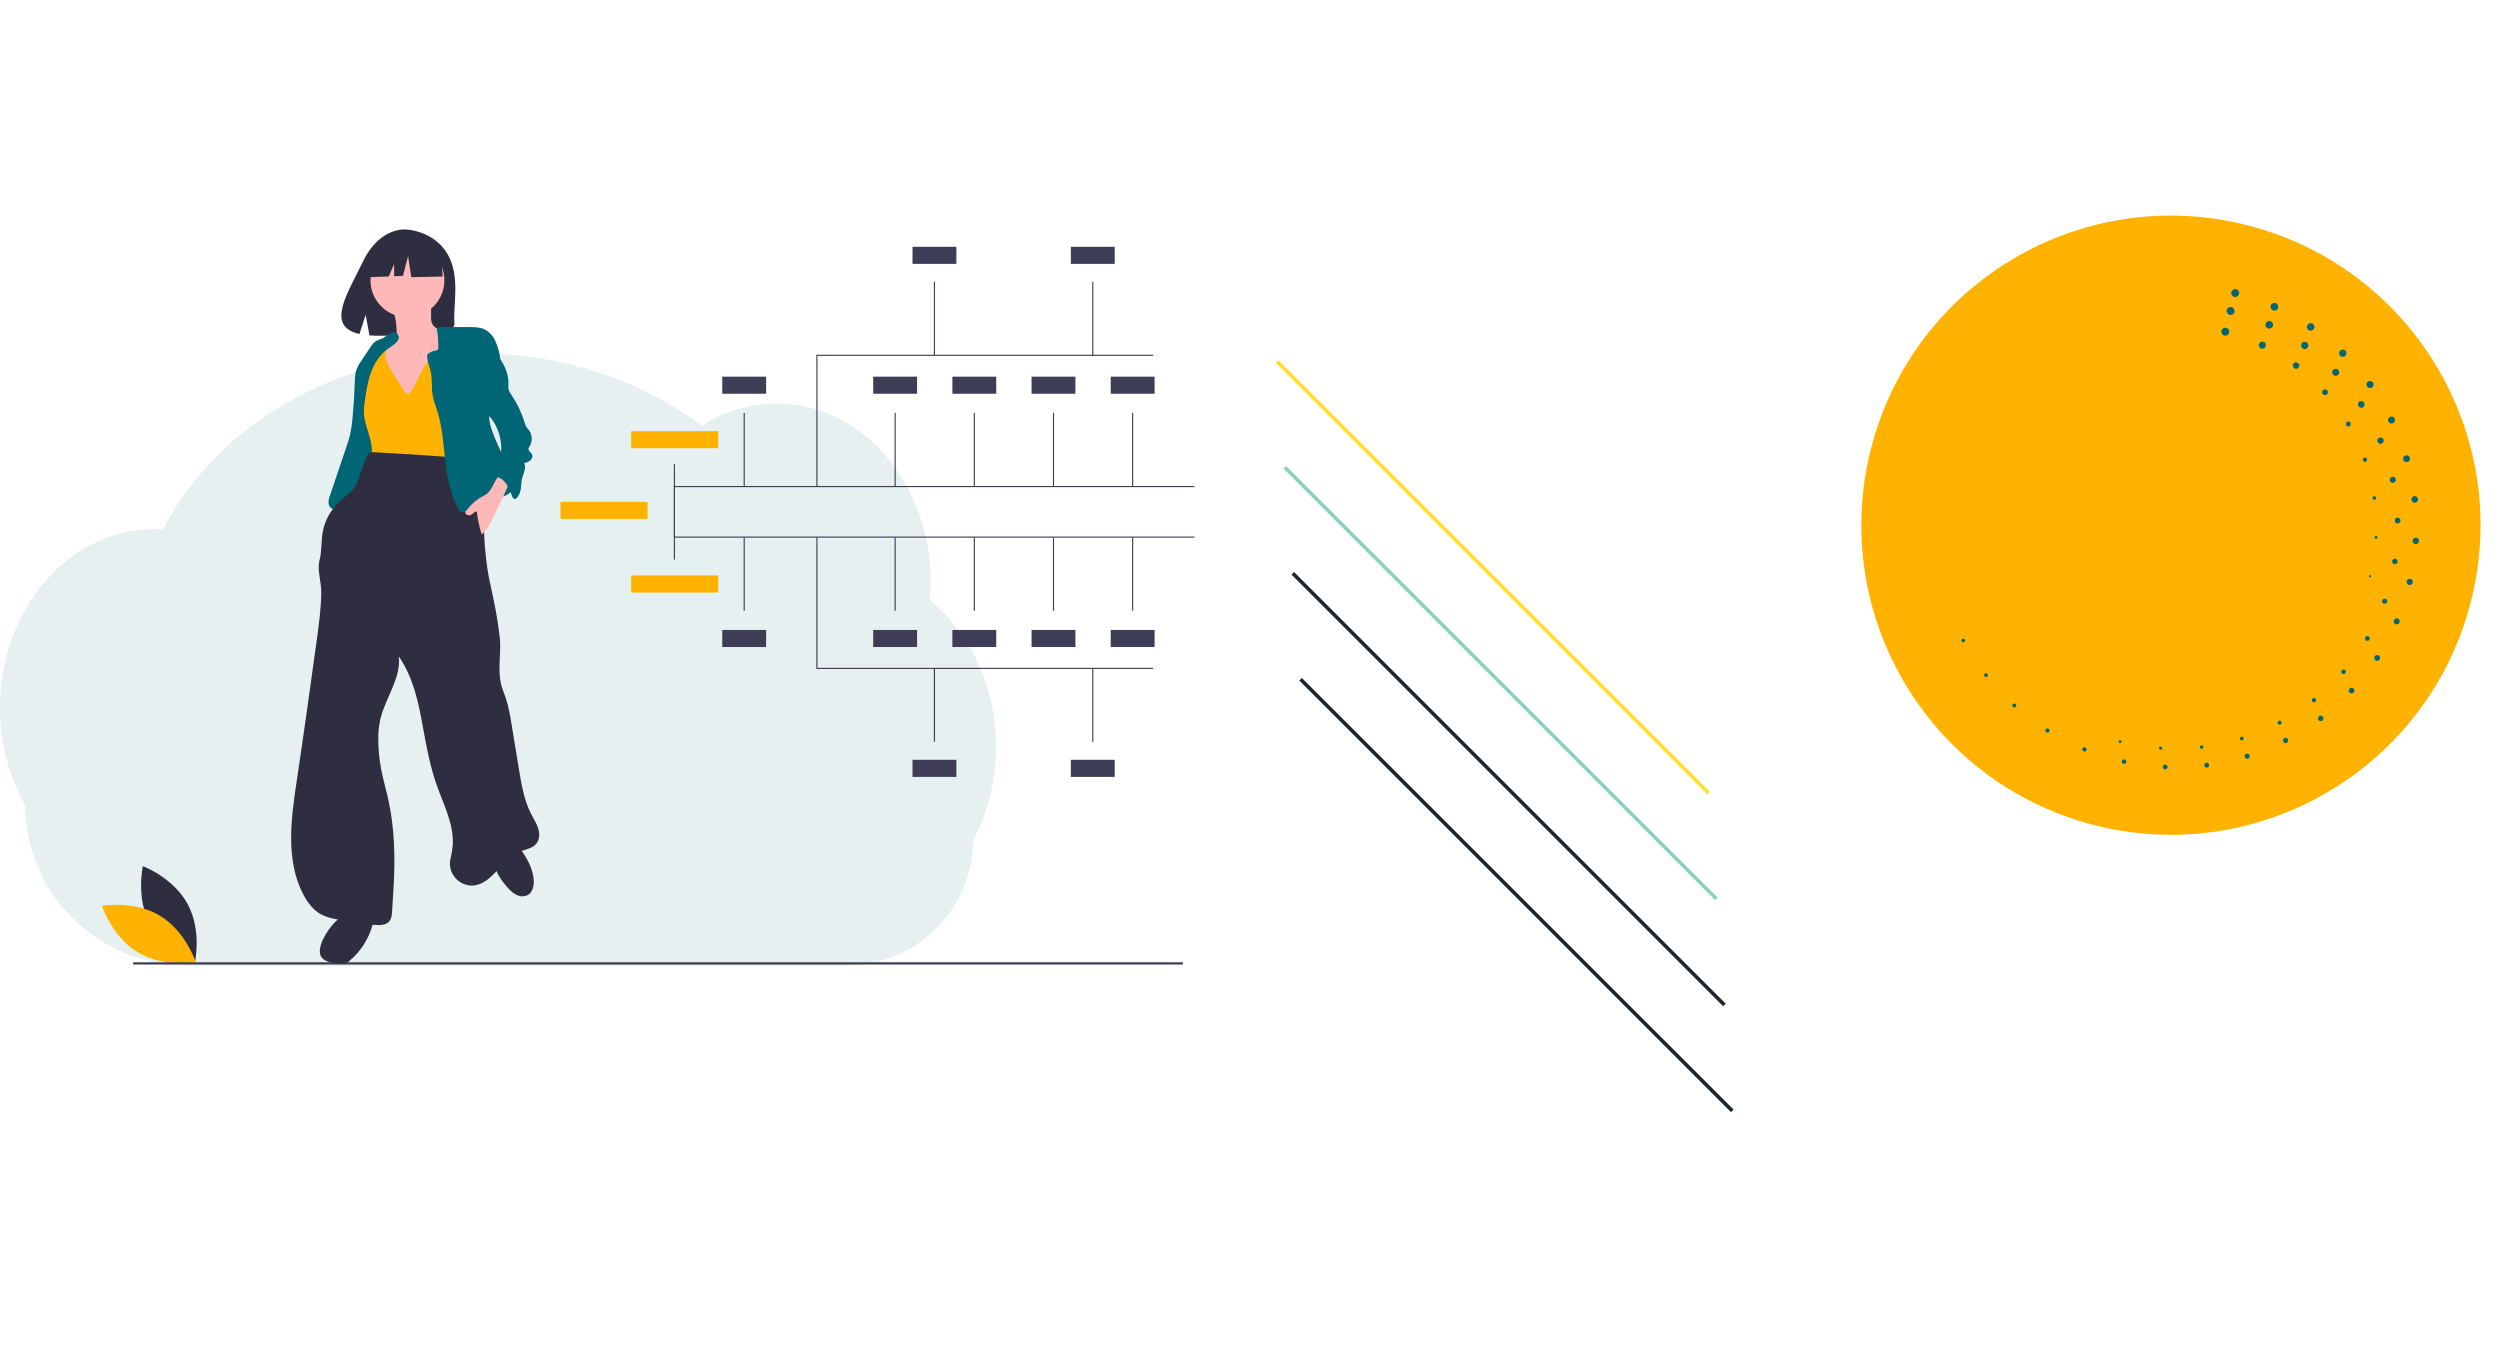 <svg width="1373" height="751" viewBox="0 0 1373 751" fill="none" xmlns="http://www.w3.org/2000/svg">
<path opacity="0.1" d="M547 410.094C547.009 419.21 545.907 428.293 543.717 437.142C542.98 440.123 542.124 443.043 541.148 445.9C539.955 449.428 538.572 452.888 537.006 456.266C536.216 457.975 535.382 459.65 534.503 461.291C534.517 470.639 532.593 479.888 528.851 488.454C522.087 503.823 510.026 516.251 494.865 523.471C485.387 527.993 475.028 530.372 464.525 530.437H103.847C87.799 530.471 72.029 526.255 58.139 518.218L57.926 518.097C55.947 516.939 54.019 515.713 52.139 514.419C47.911 511.498 43.938 508.223 40.264 504.629C35.292 499.77 30.91 494.341 27.21 488.454C18.52 474.656 13.916 458.678 13.932 442.371C5.132 426.929 0 408.432 0 388.555C0 363.477 8.155 340.6 21.553 323.282C24.346 319.664 27.406 316.26 30.707 313.098C33.963 309.969 37.464 307.104 41.175 304.53C44.144 302.468 47.246 300.606 50.463 298.957C51.805 298.274 53.152 297.628 54.522 297.029C55.724 296.495 56.941 295.998 58.172 295.529C59.649 294.969 61.144 294.453 62.658 293.983C64.172 293.512 65.666 293.1 67.14 292.747C69.307 292.218 71.511 291.788 73.753 291.456C75.611 291.182 77.468 290.992 79.326 290.848C80.803 290.737 82.293 290.676 83.793 290.658H84.606C86.259 290.658 87.903 290.723 89.534 290.834C89.705 290.49 89.891 290.142 90.063 289.803C90.713 288.563 91.386 287.328 92.064 286.12C92.063 286.11 92.063 286.099 92.064 286.088C92.181 285.874 92.297 285.665 92.418 285.461C92.966 284.472 93.537 283.492 94.122 282.521C94.391 282.057 94.656 281.62 94.93 281.184C94.988 281.075 95.051 280.97 95.12 280.868C95.399 280.403 95.682 279.939 95.97 279.475C97.404 277.184 98.894 274.933 100.442 272.722L100.837 272.156C101.079 271.812 101.302 271.478 101.571 271.134C102.212 270.238 102.871 269.337 103.535 268.454C104 267.823 104.464 267.196 104.966 266.597C106.173 265.049 107.412 263.501 108.681 261.953C109.95 260.404 111.269 258.877 112.638 257.369C112.824 257.16 113.009 256.955 113.204 256.751L115.187 254.587C115.285 254.485 115.369 254.392 115.461 254.299C115.698 254.044 115.926 253.788 116.181 253.542C117.245 252.414 118.336 251.308 119.432 250.208C125.01 244.652 130.952 239.475 137.219 234.71C137.465 234.515 137.716 234.329 137.962 234.144C139.142 233.257 140.34 232.379 141.538 231.515C148.128 226.787 155.018 222.49 162.162 218.651C162.655 218.368 163.156 218.103 163.662 217.843C170.068 214.454 176.656 211.422 183.395 208.759C187.069 207.306 190.826 205.94 194.606 204.691C197.123 203.864 199.65 203.079 202.208 202.341C206.209 201.189 210.237 200.157 214.292 199.243C226.241 196.562 238.397 194.906 250.628 194.293C254.343 194.104 258.1 194.006 261.899 194C280.229 193.976 298.488 196.286 316.235 200.873C316.418 201.151 316.669 201.377 316.964 201.53C317.259 201.684 317.588 201.76 317.921 201.751H319.481C320.159 201.937 320.833 202.123 321.511 202.318C325.297 203.408 329.029 204.598 332.707 205.889L333.636 206.223C342.714 209.452 351.547 213.332 360.066 217.834C367.745 221.882 375.138 226.45 382.195 231.506C383.282 232.286 384.353 233.072 385.409 233.865C386.69 233.045 387.994 232.258 389.319 231.506C394.436 228.591 399.872 226.274 405.518 224.6C417.322 221.107 429.812 220.618 441.853 223.179C457.295 226.453 471.273 234.58 482.563 246.139C487.16 250.869 491.252 256.064 494.772 261.641C495.028 262.041 495.283 262.445 495.529 262.853C498.555 267.79 501.156 272.974 503.304 278.351C503.383 278.551 503.462 278.736 503.531 278.931C505.514 283.966 507.113 289.143 508.315 294.419C508.37 294.689 508.435 294.953 508.491 295.223C509.615 300.329 510.379 305.507 510.776 310.72C510.776 310.906 510.776 311.096 510.813 311.291C511.008 313.988 511.107 316.713 511.11 319.465C511.11 321.926 511.027 324.369 510.874 326.793C510.874 327.058 510.836 327.332 510.813 327.606C510.771 328.307 510.711 328.999 510.651 329.705C514.198 332.566 517.517 335.698 520.58 339.072C521.933 340.549 523.242 342.082 524.509 343.67C528.366 348.504 531.756 353.693 534.633 359.167C542.486 373.991 547 391.43 547 410.094Z" fill="#006574"/>
<path d="M951.356 610.065L714.277 373.033" stroke="#1D262D" stroke-width="2" stroke-miterlimit="10"/>
<path d="M947.049 551.927L709.97 314.848" stroke="#1D262D" stroke-width="2" stroke-miterlimit="10"/>
<path d="M942.742 493.741L705.663 256.709" stroke="#8BD2BD" stroke-width="2" stroke-miterlimit="10"/>
<path d="M938.434 435.604L701.356 198.525" stroke="#FFE031" stroke-width="2" stroke-miterlimit="10"/>
<path d="M1150.02 453.106C1240.97 476.438 1333.6 421.628 1356.94 330.684C1380.27 239.741 1325.46 147.103 1234.51 123.772C1143.57 100.44 1050.93 155.25 1027.6 246.194C1004.27 337.137 1059.08 429.775 1150.02 453.106Z" fill="#FFB300"/>
<path d="M1227.04 163.049C1228.2 163.347 1229.39 162.647 1229.68 161.485C1229.98 160.322 1229.28 159.138 1228.12 158.84C1226.96 158.542 1225.77 159.242 1225.47 160.405C1225.18 161.567 1225.88 162.751 1227.04 163.049Z" fill="#006574"/>
<path d="M1248.57 170.519C1247.43 170.228 1246.75 169.075 1247.04 167.938C1247.33 166.801 1248.49 166.119 1249.62 166.411C1250.76 166.702 1251.44 167.855 1251.15 168.992C1250.86 170.129 1249.71 170.811 1248.57 170.519Z" fill="#006574"/>
<path d="M1268.49 181.587C1269.59 181.871 1270.72 181.204 1271 180.097C1271.29 178.991 1270.62 177.863 1269.51 177.579C1268.41 177.296 1267.28 177.963 1267 179.069C1266.71 180.176 1267.38 181.303 1268.49 181.587Z" fill="#006574"/>
<path d="M1286.17 195.923C1285.1 195.647 1284.44 194.546 1284.72 193.469C1285 192.391 1286.1 191.74 1287.18 192.017C1288.25 192.293 1288.9 193.393 1288.63 194.471C1288.36 195.551 1287.26 196.202 1286.17 195.923Z" fill="#006574"/>
<path d="M1301.14 213.078C1300.08 212.808 1299.45 211.739 1299.72 210.687C1299.99 209.635 1301.06 209.002 1302.11 209.272C1303.16 209.542 1303.8 210.611 1303.53 211.663C1303.26 212.716 1302.19 213.348 1301.14 213.078Z" fill="#006574"/>
<path d="M1312.93 232.543C1313.96 232.807 1315.01 232.188 1315.27 231.16C1315.53 230.132 1314.91 229.086 1313.89 228.822C1312.86 228.558 1311.81 229.178 1311.55 230.205C1311.28 231.233 1311.9 232.28 1312.93 232.543Z" fill="#006574"/>
<path d="M1321.22 253.728C1320.21 253.471 1319.61 252.456 1319.87 251.454C1320.13 250.452 1321.14 249.851 1322.14 250.108C1323.15 250.365 1323.75 251.381 1323.49 252.382C1323.23 253.384 1322.22 253.985 1321.22 253.728Z" fill="#006574"/>
<path d="M1327.86 275.017C1328.26 274.098 1327.84 273.027 1326.92 272.626C1326 272.225 1324.93 272.646 1324.53 273.565C1324.13 274.485 1324.55 275.555 1325.47 275.956C1326.39 276.357 1327.46 275.937 1327.86 275.017Z" fill="#006574"/>
<path d="M1326.33 298.756C1325.38 298.514 1324.81 297.551 1325.06 296.608C1325.3 295.666 1326.26 295.096 1327.2 295.338C1328.15 295.58 1328.72 296.542 1328.47 297.485C1328.23 298.428 1327.27 298.998 1326.33 298.756Z" fill="#006574"/>
<path d="M1322.99 321.247C1322.07 321.012 1321.52 320.081 1321.76 319.163C1321.99 318.246 1322.92 317.695 1323.84 317.93C1324.76 318.166 1325.31 319.097 1325.07 320.014C1324.84 320.932 1323.91 321.483 1322.99 321.247Z" fill="#006574"/>
<path d="M1315.87 342.849C1314.97 342.62 1314.45 341.713 1314.67 340.829C1314.9 339.936 1315.81 339.406 1316.69 339.633C1317.58 339.862 1318.11 340.77 1317.89 341.654C1317.66 342.538 1316.75 343.076 1315.87 342.849Z" fill="#006574"/>
<path d="M1305.13 362.896C1304.28 362.676 1303.76 361.798 1303.98 360.939C1304.2 360.081 1305.07 359.561 1305.93 359.781C1306.79 360.002 1307.31 360.88 1307.09 361.738C1306.87 362.597 1305.99 363.117 1305.13 362.896Z" fill="#006574"/>
<path d="M1291.09 380.792C1290.25 380.578 1289.75 379.732 1289.96 378.898C1290.18 378.065 1291.03 377.564 1291.86 377.778C1292.69 377.992 1293.19 378.838 1292.98 379.671C1292.77 380.496 1291.92 381.006 1291.09 380.792Z" fill="#006574"/>
<path d="M1274.17 395.995C1273.36 395.787 1272.88 394.964 1273.08 394.165C1273.29 393.356 1274.11 392.876 1274.91 393.082C1275.72 393.289 1276.2 394.112 1276 394.912C1275.79 395.712 1274.97 396.202 1274.17 395.995Z" fill="#006574"/>
<path d="M1254.89 408.08C1254.1 407.879 1253.63 407.086 1253.83 406.303C1254.04 405.52 1254.83 405.05 1255.61 405.251C1256.39 405.452 1256.86 406.245 1256.66 407.028C1256.45 407.809 1255.66 408.279 1254.89 408.08Z" fill="#006574"/>
<path d="M1233.82 416.69C1233.07 416.498 1232.61 415.734 1232.8 414.976C1233 414.218 1233.76 413.768 1234.52 413.962C1235.27 414.157 1235.72 414.918 1235.53 415.676C1235.33 416.434 1234.56 416.882 1233.82 416.69Z" fill="#006574"/>
<path d="M1211.57 421.554C1210.85 421.368 1210.41 420.627 1210.59 419.903C1210.78 419.179 1211.52 418.741 1212.24 418.927C1212.97 419.113 1213.41 419.853 1213.22 420.577C1213.04 421.301 1212.29 421.739 1211.57 421.554Z" fill="#006574"/>
<path d="M1188.81 422.499C1188.12 422.32 1187.7 421.611 1187.88 420.912C1188.05 420.213 1188.76 419.794 1189.46 419.973C1190.16 420.153 1190.58 420.861 1190.4 421.56C1190.22 422.259 1189.51 422.678 1188.81 422.499Z" fill="#006574"/>
<path d="M1166.22 419.512C1165.55 419.339 1165.15 418.662 1165.32 417.989C1165.5 417.315 1166.17 416.915 1166.85 417.087C1167.52 417.26 1167.92 417.937 1167.75 418.611C1167.57 419.284 1166.9 419.685 1166.22 419.512Z" fill="#006574"/>
<path d="M1144.47 412.718C1143.83 412.554 1143.44 411.898 1143.6 411.259C1143.77 410.619 1144.42 410.231 1145.06 410.395C1145.7 410.559 1146.09 411.215 1145.93 411.855C1145.76 412.494 1145.11 412.883 1144.47 412.718Z" fill="#006574"/>
<path d="M1124.19 402.293C1123.57 402.136 1123.2 401.512 1123.36 400.897C1123.52 400.282 1124.14 399.913 1124.76 400.071C1125.37 400.228 1125.74 400.853 1125.58 401.467C1125.43 402.082 1124.8 402.451 1124.19 402.293Z" fill="#006574"/>
<path d="M1106 388.511C1105.41 388.36 1105.06 387.759 1105.21 387.178C1105.36 386.589 1105.96 386.241 1106.54 386.39C1107.13 386.541 1107.48 387.142 1107.33 387.723C1107.19 388.314 1106.59 388.663 1106 388.511Z" fill="#006574"/>
<path d="M1090.45 371.808C1089.89 371.663 1089.56 371.094 1089.7 370.539C1089.85 369.983 1090.42 369.645 1090.97 369.788C1091.53 369.93 1091.87 370.501 1091.72 371.057C1091.58 371.613 1091.02 371.953 1090.45 371.808Z" fill="#006574"/>
<path d="M1077.98 352.689C1078.51 352.826 1079.06 352.504 1079.19 351.969C1079.33 351.435 1079.01 350.89 1078.47 350.753C1077.94 350.616 1077.4 350.938 1077.26 351.473C1077.12 352.007 1077.44 352.552 1077.98 352.689Z" fill="#006574"/>
<path d="M1224.51 172.908C1225.67 173.206 1226.86 172.505 1227.15 171.343C1227.45 170.18 1226.75 168.996 1225.59 168.698C1224.43 168.4 1223.24 169.101 1222.95 170.263C1222.65 171.425 1223.35 172.609 1224.51 172.908Z" fill="#006574"/>
<path d="M1245.76 180.405C1244.64 180.117 1243.96 178.975 1244.25 177.855C1244.53 176.735 1245.68 176.059 1246.8 176.347C1247.92 176.634 1248.59 177.776 1248.31 178.896C1248.02 180.016 1246.88 180.692 1245.76 180.405Z" fill="#006574"/>
<path d="M1265.24 191.668C1266.32 191.943 1267.41 191.296 1267.69 190.222C1267.96 189.148 1267.32 188.054 1266.24 187.778C1265.17 187.503 1264.07 188.15 1263.8 189.224C1263.52 190.298 1264.17 191.392 1265.24 191.668Z" fill="#006574"/>
<path d="M1282.3 206.344C1281.27 206.081 1280.64 205.032 1280.91 203.996C1281.17 202.969 1282.22 202.341 1283.26 202.606C1284.28 202.87 1284.91 203.919 1284.65 204.955C1284.37 205.988 1283.32 206.608 1282.3 206.344Z" fill="#006574"/>
<path d="M1296.34 223.892C1295.36 223.639 1294.76 222.634 1295.02 221.649C1295.27 220.664 1296.27 220.069 1297.26 220.322C1298.24 220.575 1298.84 221.58 1298.59 222.565C1298.33 223.55 1297.34 224.147 1296.34 223.892Z" fill="#006574"/>
<path d="M1306.93 243.711C1305.99 243.469 1305.42 242.506 1305.66 241.564C1305.91 240.621 1306.87 240.051 1307.81 240.293C1308.75 240.535 1309.32 241.498 1309.08 242.44C1308.84 243.383 1307.88 243.953 1306.93 243.711Z" fill="#006574"/>
<path d="M1313.7 265.135C1312.8 264.904 1312.27 263.986 1312.5 263.094C1312.73 262.193 1313.65 261.657 1314.54 261.886C1315.43 262.115 1315.97 263.035 1315.75 263.927C1315.52 264.82 1314.61 265.366 1313.7 265.135Z" fill="#006574"/>
<path d="M1316.39 287.423C1317.25 287.643 1318.12 287.127 1318.34 286.272C1318.56 285.416 1318.04 284.545 1317.19 284.325C1316.33 284.106 1315.46 284.621 1315.24 285.477C1315.02 286.332 1315.54 287.204 1316.39 287.423Z" fill="#006574"/>
<path d="M1314.9 309.832C1314.09 309.625 1313.6 308.8 1313.81 307.991C1314.02 307.183 1314.84 306.695 1315.65 306.902C1316.46 307.11 1316.95 307.935 1316.74 308.743C1316.53 309.551 1315.71 310.039 1314.9 309.832Z" fill="#006574"/>
<path d="M1309.32 331.577C1308.55 331.38 1308.09 330.598 1308.29 329.832C1308.48 329.065 1309.27 328.602 1310.03 328.799C1310.8 328.995 1311.26 329.778 1311.06 330.544C1310.87 331.31 1310.09 331.774 1309.32 331.577Z" fill="#006574"/>
<path d="M1299.84 351.93C1299.12 351.744 1298.69 351.005 1298.87 350.29C1299.06 349.566 1299.8 349.136 1300.51 349.32C1301.24 349.505 1301.67 350.244 1301.48 350.959C1301.3 351.675 1300.57 352.115 1299.84 351.93Z" fill="#006574"/>
<path d="M1286.76 370.179C1286.07 370.004 1285.67 369.316 1285.84 368.634C1286.02 367.953 1286.7 367.546 1287.39 367.721C1288.07 367.896 1288.47 368.583 1288.3 369.265C1288.13 369.939 1287.44 370.354 1286.76 370.179Z" fill="#006574"/>
<path d="M1270.52 385.691C1269.89 385.529 1269.5 384.884 1269.67 384.252C1269.83 383.621 1270.47 383.239 1271.11 383.401C1271.74 383.563 1272.12 384.208 1271.96 384.84C1271.79 385.471 1271.15 385.853 1270.52 385.691Z" fill="#006574"/>
<path d="M1251.69 397.965C1251.1 397.814 1250.75 397.211 1250.9 396.621C1251.05 396.032 1251.65 395.675 1252.24 395.827C1252.83 395.978 1253.19 396.581 1253.04 397.17C1252.88 397.757 1252.28 398.116 1251.69 397.965Z" fill="#006574"/>
<path d="M1230.93 406.581C1230.38 406.441 1230.06 405.882 1230.19 405.343C1230.33 404.805 1230.89 404.473 1231.43 404.611C1231.98 404.752 1232.3 405.31 1232.16 405.849C1232.03 406.388 1231.47 406.722 1230.93 406.581Z" fill="#006574"/>
<path d="M1208.91 411.235C1208.41 411.105 1208.11 410.598 1208.24 410.092C1208.37 409.587 1208.88 409.287 1209.38 409.416C1209.89 409.546 1210.19 410.054 1210.06 410.559C1209.93 411.064 1209.42 411.364 1208.91 411.235Z" fill="#006574"/>
<path d="M1186.41 411.733C1186.87 411.851 1187.34 411.574 1187.46 411.114C1187.57 410.653 1187.3 410.184 1186.84 410.066C1186.38 409.948 1185.91 410.226 1185.79 410.686C1185.67 411.146 1185.95 411.615 1186.41 411.733Z" fill="#006574"/>
<path d="M1164.18 408.068C1164.59 408.174 1165.02 407.925 1165.12 407.511C1165.23 407.097 1164.98 406.675 1164.56 406.569C1164.15 406.463 1163.73 406.712 1163.62 407.126C1163.52 407.54 1163.77 407.962 1164.18 408.068Z" fill="#006574"/>
<path d="M1221.59 184.272C1222.76 184.57 1223.94 183.87 1224.24 182.707C1224.54 181.545 1223.84 180.361 1222.67 180.062C1221.51 179.764 1220.33 180.465 1220.03 181.627C1219.73 182.79 1220.43 183.974 1221.59 184.272Z" fill="#006574"/>
<path d="M1241.98 191.468C1240.92 191.196 1240.29 190.119 1240.56 189.066C1240.83 188.006 1241.91 187.376 1242.96 187.646C1244.02 187.916 1244.65 188.995 1244.38 190.047C1244.12 191.102 1243.04 191.74 1241.98 191.468Z" fill="#006574"/>
<path d="M1260.54 202.499C1259.58 202.255 1259.01 201.282 1259.25 200.33C1259.5 199.379 1260.47 198.803 1261.42 199.047C1262.37 199.291 1262.95 200.265 1262.7 201.216C1262.46 202.167 1261.49 202.743 1260.54 202.499Z" fill="#006574"/>
<path d="M1276.52 216.936C1277.37 217.153 1278.23 216.643 1278.44 215.797C1278.66 214.951 1278.15 214.089 1277.31 213.872C1276.46 213.655 1275.6 214.165 1275.38 215.011C1275.16 215.857 1275.67 216.719 1276.52 216.936Z" fill="#006574"/>
<path d="M1289.35 234.209C1288.61 234.019 1288.16 233.257 1288.35 232.516C1288.54 231.775 1289.3 231.324 1290.04 231.515C1290.78 231.705 1291.24 232.466 1291.04 233.207C1290.85 233.948 1290.09 234.399 1289.35 234.209Z" fill="#006574"/>
<path d="M1298.55 253.626C1297.91 253.462 1297.53 252.817 1297.69 252.177C1297.86 251.537 1298.5 251.155 1299.14 251.319C1299.78 251.484 1300.16 252.129 1300 252.769C1299.83 253.408 1299.19 253.79 1298.55 253.626Z" fill="#006574"/>
<path d="M1303.75 274.449C1303.22 274.313 1302.89 273.772 1303.03 273.233C1303.17 272.702 1303.71 272.375 1304.25 272.513C1304.78 272.649 1305.1 273.191 1304.97 273.73C1304.83 274.268 1304.28 274.585 1303.75 274.449Z" fill="#006574"/>
<path d="M1304.73 295.88C1304.3 295.769 1304.04 295.336 1304.15 294.906C1304.26 294.477 1304.7 294.22 1305.13 294.331C1305.56 294.441 1305.81 294.874 1305.7 295.304C1305.59 295.733 1305.16 295.99 1304.73 295.88Z" fill="#006574"/>
<path d="M1301.47 317.07C1301.79 317.152 1302.11 316.959 1302.2 316.638C1302.28 316.317 1302.08 315.99 1301.76 315.908C1301.44 315.826 1301.12 316.019 1301.03 316.34C1300.95 316.661 1301.14 316.987 1301.47 317.07Z" fill="#006574"/>
<g clip-path="url(#clip0)">
<path d="M82.406 507.717C90.289 522.336 107.019 528.612 107.019 528.612C107.019 528.612 110.969 511.186 103.086 496.567C95.203 481.948 78.473 475.672 78.473 475.672C78.473 475.672 74.524 493.099 82.406 507.717Z" fill="#2F2E41"/>
<path d="M87.824 502.908C102.056 511.47 107.537 528.477 107.537 528.477C107.537 528.477 89.944 531.602 75.713 523.04C61.481 514.478 56 497.471 56 497.471C56 497.471 73.593 494.346 87.824 502.908Z" fill="#FFB300"/>
<path d="M649.658 528.461H73.125V529.729H649.658V528.461Z" fill="#3F3D56"/>
<path d="M394.477 236.784H346.615V246.169H394.477V236.784Z" fill="#FFB300"/>
<path d="M355.659 275.602H307.797V284.986H355.659V275.602Z" fill="#FFB300"/>
<path d="M420.755 345.961H396.667V355.346H420.755V345.961Z" fill="#3F3D56"/>
<path d="M503.654 345.961H479.566V355.346H503.654V345.961Z" fill="#3F3D56"/>
<path d="M547.136 345.961H523.049V355.346H547.136V345.961Z" fill="#3F3D56"/>
<path d="M525.239 417.285H501.151V426.67H525.239V417.285Z" fill="#3F3D56"/>
<path d="M612.204 417.285H588.117V426.67H612.204V417.285Z" fill="#3F3D56"/>
<path d="M590.619 345.961H566.532V355.346H590.619V345.961Z" fill="#3F3D56"/>
<path d="M634.102 345.961H610.015V355.346H634.102V345.961Z" fill="#3F3D56"/>
<path d="M656 295.283H370.077V254.928H370.703V294.656H656V295.283Z" fill="#3F3D56"/>
<path d="M633.32 367.389H448.34V295.087H448.966V366.763H633.32V367.389Z" fill="#3F3D56"/>
<path d="M409.024 295.127H408.398V335.442H409.024V295.127Z" fill="#3F3D56"/>
<path d="M491.923 295.127H491.297V335.442H491.923V295.127Z" fill="#3F3D56"/>
<path d="M535.405 295.127H534.78V335.442H535.405V295.127Z" fill="#3F3D56"/>
<path d="M578.888 295.127H578.263V335.442H578.888V295.127Z" fill="#3F3D56"/>
<path d="M622.371 295.127H621.745V335.442H622.371V295.127Z" fill="#3F3D56"/>
<path d="M513.508 367.077H512.882V407.392H513.508V367.077Z" fill="#3F3D56"/>
<path d="M600.473 367.077H599.848V407.392H600.473V367.077Z" fill="#3F3D56"/>
<path d="M394.477 316.038H346.615V325.423H394.477V316.038Z" fill="#FFB300"/>
<path d="M420.755 206.862H396.667V216.247H420.755V206.862Z" fill="#3F3D56"/>
<path d="M503.654 206.862H479.566V216.247H503.654V206.862Z" fill="#3F3D56"/>
<path d="M547.136 206.862H523.049V216.247H547.136V206.862Z" fill="#3F3D56"/>
<path d="M525.239 135.538H501.151V144.923H525.239V135.538Z" fill="#3F3D56"/>
<path d="M612.204 135.538H588.117V144.923H612.204V135.538Z" fill="#3F3D56"/>
<path d="M590.619 206.862H566.532V216.247H590.619V206.862Z" fill="#3F3D56"/>
<path d="M634.102 206.862H610.015V216.247H634.102V206.862Z" fill="#3F3D56"/>
<path d="M656 266.925H370.077V307.28H370.703V267.551H656V266.925Z" fill="#3F3D56"/>
<path d="M633.32 194.818H448.34V267.121H448.966V195.444H633.32V194.818Z" fill="#3F3D56"/>
<path d="M409.024 226.766H408.398V267.081H409.024V226.766Z" fill="#3F3D56"/>
<path d="M491.923 226.766H491.297V267.081H491.923V226.766Z" fill="#3F3D56"/>
<path d="M535.405 226.766H534.78V267.081H535.405V226.766Z" fill="#3F3D56"/>
<path d="M578.888 226.766H578.263V267.081H578.888V226.766Z" fill="#3F3D56"/>
<path d="M622.371 226.766H621.745V267.081H622.371V226.766Z" fill="#3F3D56"/>
<path d="M513.508 154.815H512.882V195.131H513.508V154.815Z" fill="#3F3D56"/>
<path d="M600.473 154.815H599.848V195.131H600.473V154.815Z" fill="#3F3D56"/>
<path d="M245.723 139.398C238.174 126.643 223.239 126.048 223.239 126.048C223.239 126.048 208.686 124.187 199.351 143.613C190.649 161.72 178.64 179.203 197.417 183.441L200.809 172.885L202.91 184.227C205.583 184.419 208.265 184.465 210.944 184.364C231.053 183.715 250.204 184.554 249.587 177.338C248.768 167.746 252.986 151.671 245.723 139.398Z" fill="#2F2E41"/>
<path d="M217.875 182.856C217.911 184.292 217.9 185.806 217.187 187.052C215.773 189.523 212.32 189.893 210.243 191.841C208.059 193.889 207.812 197.213 207.708 200.205C207.599 203.333 207.507 206.564 208.649 209.479C209.348 211.085 210.232 212.603 211.282 214.004C212.55 215.832 213.83 217.651 215.122 219.463C215.811 220.483 216.58 221.447 217.42 222.348C219.733 224.703 222.905 226.007 226.073 226.938C228.119 227.539 230.329 228.007 232.36 227.354C233.703 226.83 234.942 226.068 236.016 225.106C237.585 223.98 238.98 222.629 240.154 221.095C241.859 218.622 242.331 215.525 242.684 212.542C243.729 203.72 244.136 194.834 243.901 185.954C243.944 184.986 243.77 184.021 243.393 183.129C242.342 181.076 239.525 180.637 238.041 178.871C236.772 177.361 236.72 175.205 236.731 173.233L236.759 168.212C236.803 167.789 236.718 167.362 236.515 166.988C236.331 166.787 236.109 166.624 235.862 166.509C235.614 166.393 235.347 166.328 235.074 166.316C231.954 165.798 228.79 165.587 225.628 165.684C223.064 165.763 218.145 165.548 215.928 166.976C213.916 168.272 216.436 171.851 216.902 173.862C217.528 176.82 217.854 179.833 217.875 182.856Z" fill="#FFB8B8"/>
<path d="M176.184 519.063C175.533 521.28 175.23 523.865 176.584 525.738C177.332 526.676 178.317 527.397 179.437 527.828C182.262 529.058 185.424 529.3 188.502 529.158C189.092 529.185 189.682 529.09 190.234 528.878C190.786 528.666 191.288 528.342 191.709 527.926C198.863 522.003 203.702 513.749 205.375 504.613C205.51 504.142 205.485 503.638 205.302 503.183C205.067 502.83 204.737 502.55 204.35 502.375C202.759 501.378 201.043 500.594 199.247 500.045C189.418 497.507 178.619 510.777 176.184 519.063Z" fill="#2F2E41"/>
<path d="M279.261 487.997C280.582 489.531 282.209 490.77 284.039 491.636C284.957 492.06 285.959 492.272 286.97 492.255C287.981 492.238 288.975 491.992 289.878 491.536C292.582 489.997 293.348 486.42 293.132 483.316C292.733 477.575 289.991 472.401 286.839 467.712C285.842 466.228 283.635 461.812 281.698 461.757C280.777 461.731 277.336 465.068 276.401 465.703C272.984 468.023 270.618 469.683 271.329 474.137C272.122 479.104 275.918 484.42 279.261 487.997Z" fill="#2F2E41"/>
<path d="M223.759 174.233C234.968 174.233 244.055 165.146 244.055 153.937C244.055 142.727 234.968 133.641 223.759 133.641C212.55 133.641 203.463 142.727 203.463 153.937C203.463 165.146 212.55 174.233 223.759 174.233Z" fill="#FFB8B8"/>
<path d="M215.402 204.208C214.111 202.29 213.048 200.226 212.236 198.061C211.425 195.874 211.406 193.472 212.181 191.272C209.988 189.999 207.01 191.03 205.413 192.999C203.816 194.969 203.327 197.609 203.186 200.14C203.046 202.672 203.195 205.241 202.644 207.716C201.425 213.192 196.902 217.694 196.565 223.294C196.234 228.803 200.012 233.602 201.871 238.799C202.997 242.038 203.468 245.469 203.256 248.891C203.195 249.996 203.126 251.255 203.906 252.041C204.311 252.395 204.791 252.654 205.311 252.798C214.279 255.953 223.965 256.226 233.469 256.466L249.166 256.864C250.116 256.977 251.078 256.816 251.938 256.4C253.346 255.536 253.535 253.601 253.559 251.949C253.765 237.723 253.16 223.499 252.555 209.285C252.336 204.132 252.113 198.95 251.02 193.911C250.742 192.627 250.286 191.2 249.101 190.634C248.098 190.154 246.909 190.465 245.866 190.85C241.001 192.659 236.795 195.896 233.802 200.137C230.581 204.721 228.996 210.22 225.844 214.839C223.557 218.19 222.234 215.269 220.71 212.801C218.941 209.936 217.172 207.072 215.402 204.208Z" fill="#FFB300"/>
<path d="M210.201 185.767C208.993 186.36 207.629 186.618 206.48 187.318C205.104 188.156 204.168 189.54 203.277 190.882L198.466 198.118C197.335 199.672 196.408 201.364 195.708 203.153C194.957 205.348 194.906 207.711 194.836 210.03C194.64 216.48 194.239 222.92 193.633 229.349C193.395 232.448 192.948 235.529 192.297 238.569C191.724 241.034 190.913 243.437 190.104 245.835L181.19 272.26C180.64 273.576 180.378 274.995 180.422 276.421C180.57 277.836 181.506 279.273 182.906 279.525C183.831 279.604 184.76 279.416 185.582 278.984C188.985 277.563 192.363 275.881 194.983 273.286C199.29 269.02 201.023 262.871 202.59 257.016C203.421 253.909 204.258 250.758 204.255 247.542C204.247 240.242 199.936 233.481 199.822 226.182C199.843 224.198 200.021 222.22 200.356 220.265C201.124 214.948 201.922 209.592 203.764 204.546C205.605 199.5 208.587 194.725 212.972 191.623C215.075 190.136 220.72 187.159 218.515 183.74C216.318 180.332 212.35 184.71 210.201 185.767Z" fill="#006574"/>
<path d="M249.306 251.183C234.762 250.055 220.204 249.117 205.634 248.369C204.41 248.306 203.017 248.309 202.176 249.201C201.816 249.64 201.547 250.147 201.385 250.691L198.272 259.085C196.894 262.804 196.265 266.314 193.513 269.169C190.76 272.024 187.485 274.339 184.767 277.227C180.713 281.555 178.046 286.997 177.109 292.853C176.352 297.659 176.783 302.638 175.541 307.342C174.011 313.139 176.466 319.176 176.428 325.171C176.37 334.1 175.146 342.976 173.923 351.821C170.378 377.467 166.833 403.113 162.983 428.714C159.821 449.734 156.709 472.423 166.58 491.247C168.939 495.747 172.153 500.019 176.666 502.353C179.165 503.528 181.812 504.358 184.534 504.823C191.525 506.285 198.595 507.333 205.71 507.959C208.595 508.213 211.959 508.209 213.81 505.98C215.051 504.485 215.225 502.402 215.344 500.462L216.121 487.794C217.128 471.4 216.759 454.405 213.101 438.393C211.868 432.995 210.317 427.667 209.285 422.227C208.305 417.059 207.797 411.812 207.768 406.553C207.688 402.782 208.035 399.015 208.802 395.322C211.478 383.416 220.343 372.68 219.054 360.546C227.223 372.526 229.93 386.243 232.486 400.516C234.351 410.927 236.367 421.361 239.897 431.332C243.735 442.171 249.433 452.933 248.622 464.403C248.424 466.794 248.027 469.164 247.436 471.489C245.115 481.116 254.922 489.349 263.965 485.312C264.027 485.285 264.089 485.257 264.15 485.228C272.508 481.378 276.729 471.242 285.254 467.778C289.211 466.17 294.142 465.943 295.746 461.083C296.102 459.96 296.221 458.776 296.097 457.604C295.722 453.673 293.482 450.493 291.739 447.115C287.936 439.744 286.494 431.419 285.126 423.239C283.767 415.111 282.433 406.98 281.124 398.845C280.268 393.526 279.415 388.175 277.667 383.079C276.902 380.849 275.966 378.673 275.353 376.396C273.062 367.889 275.432 358.825 274.474 350.067C273.396 340.215 271.417 330.431 269.25 320.76C266.444 308.233 265.87 295.326 265.42 282.496C265.24 277.4 265.054 272.179 263.133 267.455C260.424 260.792 255.08 255.472 249.306 251.183Z" fill="#2F2E41"/>
<path d="M242.386 138.168L227.63 130.439L207.255 133.601L203.039 152.221L213.534 151.817L216.465 144.976V151.704L221.307 151.518L224.118 140.627L225.874 152.221L243.088 151.869L242.386 138.168Z" fill="#2F2E41"/>
<path d="M234.624 194.747C235.818 193.616 237.323 192.869 238.946 192.602C239.514 192.599 240.06 192.379 240.472 191.988C240.673 191.646 240.764 191.25 240.731 190.855C240.783 187.278 240.486 183.704 239.845 180.185C241.238 179.691 242.717 179.49 244.191 179.594L257.854 179.633C260.601 179.64 263.445 179.668 265.945 180.808C268.505 182.096 270.562 184.202 271.79 186.793C273 189.367 273.888 192.081 274.433 194.873C276.056 201.885 270.228 208.942 269.707 216.12C269.556 218.19 269.73 220.275 269.54 222.342C269.339 224.518 268.737 226.653 268.688 228.838C268.627 231.54 269.414 234.186 270.321 236.731C273.094 244.509 277.042 251.808 280.246 259.418C281.065 261.153 281.617 263.003 281.88 264.905C282.007 265.857 281.938 266.824 281.679 267.749C281.42 268.674 280.976 269.536 280.373 270.284C279.038 271.783 277.004 272.395 275.128 273.111C272.771 274.01 270.521 275.166 268.418 276.558C267.569 277.186 266.653 277.717 265.685 278.142C264.736 278.439 263.763 278.654 262.778 278.784C260.247 279.266 257.856 280.287 255.41 281.097C254.604 281.365 253.673 281.598 252.944 281.162C252.536 280.87 252.208 280.48 251.991 280.028C247.303 271.91 245.648 262.423 244.573 253.11C243.499 243.797 242.906 234.334 240.055 225.404C239.188 222.688 238.113 220.023 237.62 217.215C236.908 213.157 237.442 208.955 236.709 204.9C236.059 201.305 234.376 198.391 234.624 194.747Z" fill="#006574"/>
<path d="M265.775 272.218C261.708 274.163 258.49 277.256 255.767 280.85C255.191 281.611 255.964 283.03 257.691 283.007C259.299 282.985 260.259 280.924 261.866 280.903C262.357 285.199 263.247 289.44 264.523 293.571C267.73 290.755 269.65 286.791 271.487 282.94L275.118 275.326C276.451 272.531 277.785 269.734 278.986 266.88C279.313 266.213 279.515 265.491 279.582 264.751C279.74 259.84 274.897 259.81 272.809 262.884C270.525 266.246 269.813 270.286 265.775 272.218Z" fill="#FFB8B8"/>
<path d="M266.611 187.773C269.715 191 272.842 194.253 275.252 198.026C277.662 201.8 279.337 206.175 279.225 210.651C279.105 211.784 279.146 212.928 279.348 214.05C279.698 215.084 280.221 216.052 280.894 216.911C283.936 221.377 286.297 226.27 287.9 231.429C288.16 232.447 288.545 233.429 289.046 234.353C289.504 235.103 290.13 235.737 290.635 236.456C291.516 237.756 291.998 239.285 292.023 240.855C292.047 242.425 291.613 243.968 290.773 245.294C290.519 245.612 290.333 245.979 290.226 246.373C290.018 247.606 291.566 248.348 292.135 249.461C292.712 250.591 292.159 252.033 291.202 252.865C290.182 253.626 289.006 254.151 287.759 254.405C289.36 256.697 287.417 259.919 286.766 262.638C286.31 264.541 286.315 266.522 286.017 268.456C285.719 270.389 285.047 272.378 283.558 273.647C283.368 273.829 283.135 273.959 282.88 274.026C282.054 274.187 281.491 273.231 281.202 272.441C280.302 269.979 279.393 267.47 277.805 265.385C276.217 263.3 273.811 261.666 271.19 261.674C270.973 261.156 270.884 260.593 270.928 260.033C270.973 259.473 271.151 258.931 271.447 258.454C271.972 257.463 272.742 256.624 273.321 255.664C274.055 254.356 274.554 252.93 274.795 251.45C276.09 244.651 274.787 237.613 271.145 231.727C270.298 230.332 269.274 229.052 268.098 227.919C266.818 226.72 265.321 225.756 264.14 224.46C262.318 222.303 261.216 219.631 260.99 216.817C260.772 214.022 260.846 211.212 261.212 208.432C261.743 202.916 262.426 197.392 263.214 191.907C263.275 191.192 263.46 190.494 263.761 189.843C264.38 188.689 265.426 188.33 266.611 187.773Z" fill="#006574"/>
</g>
<defs>
<clipPath id="clip0">
<rect width="600" height="403.73" fill="white" transform="translate(56 126)"/>
</clipPath>
</defs>
</svg>
